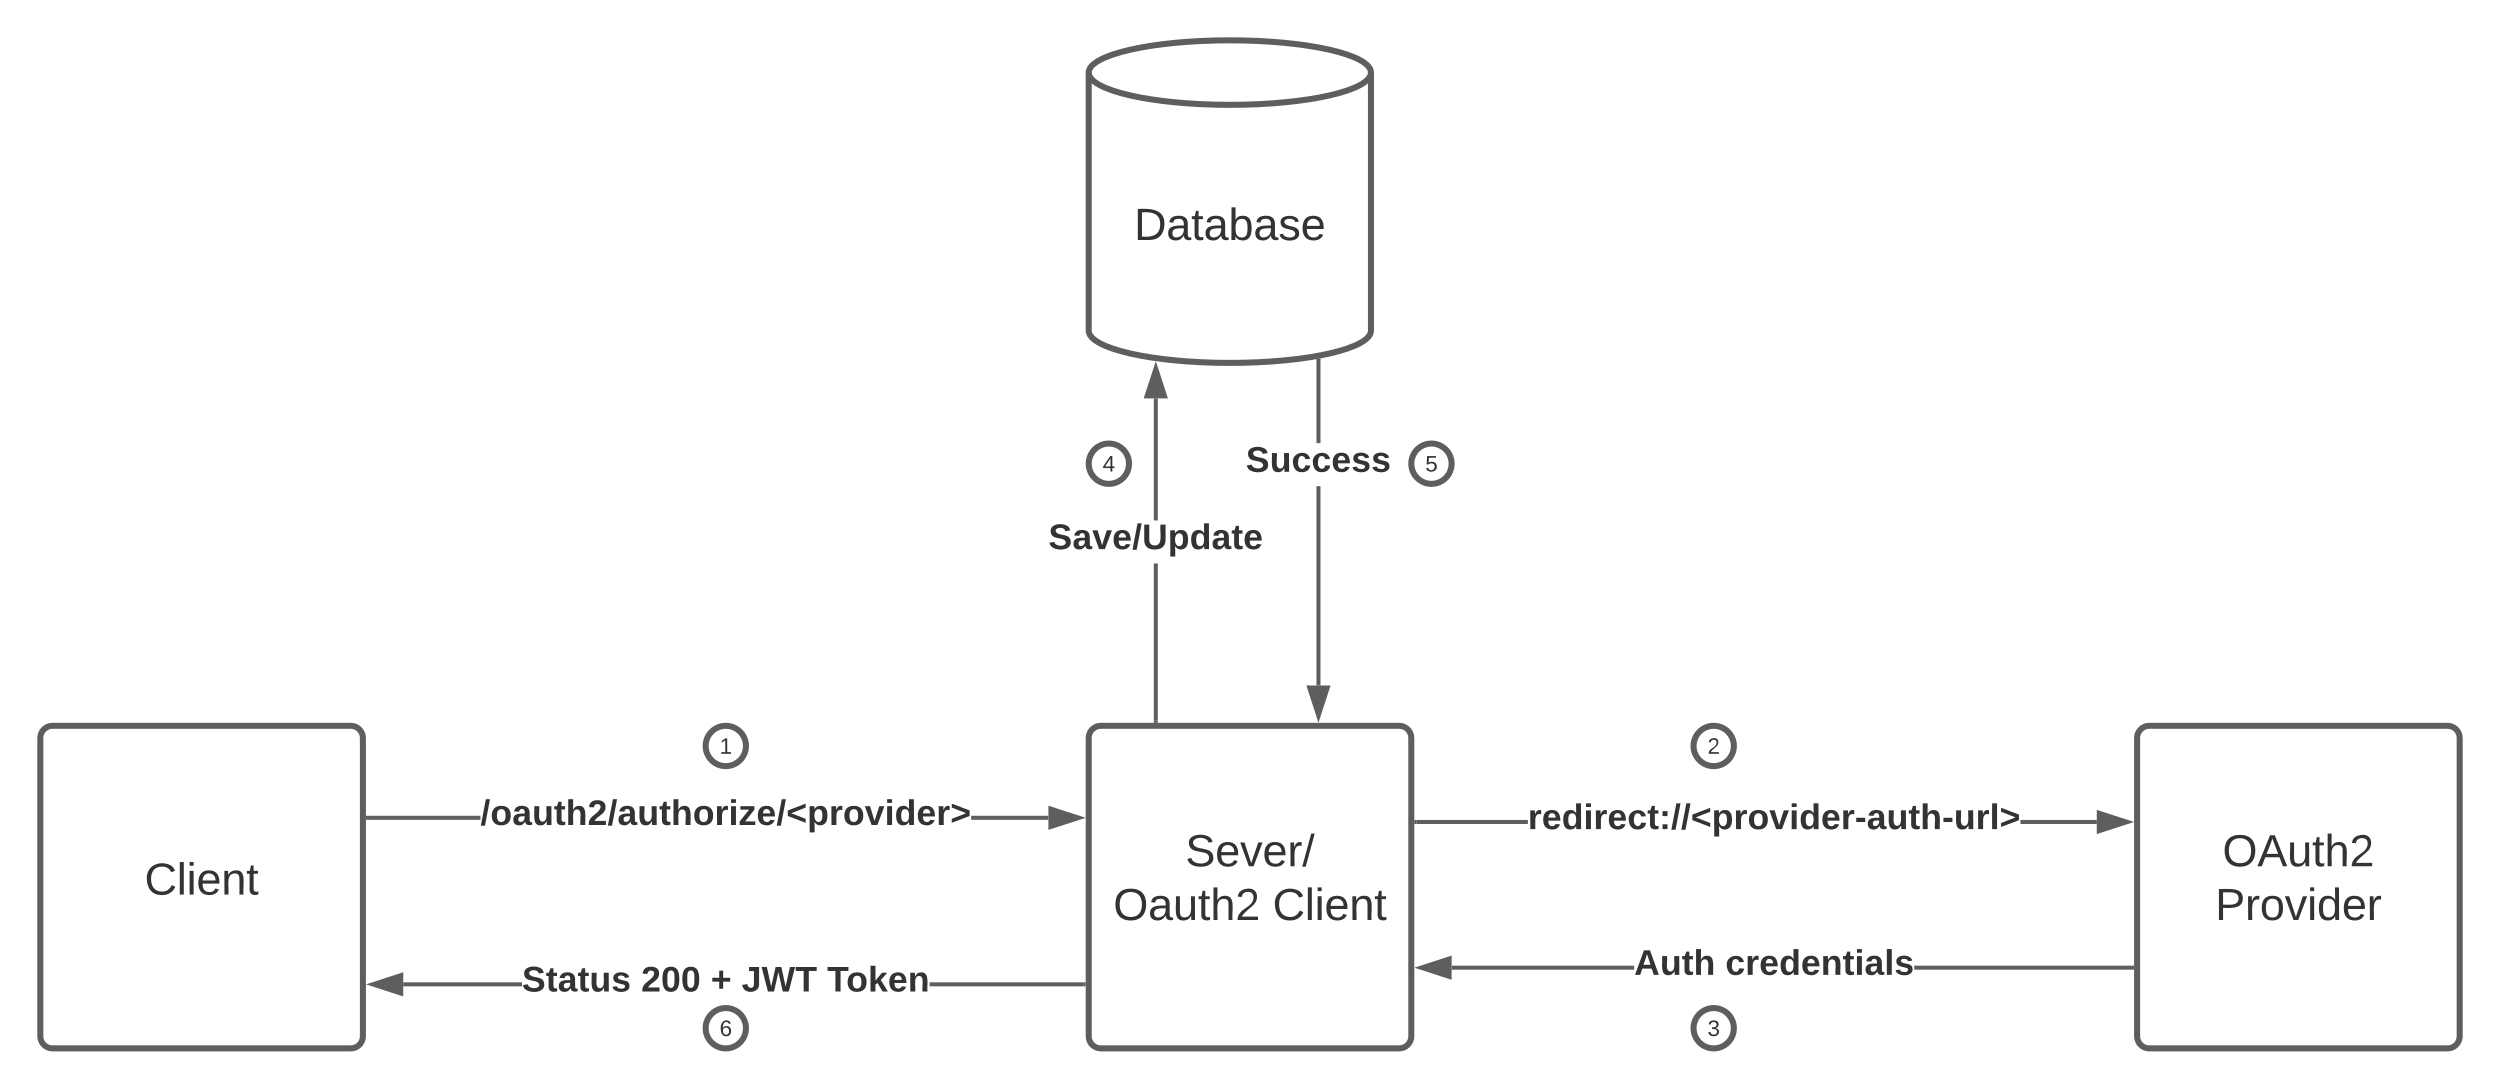 <svg xmlns="http://www.w3.org/2000/svg" xmlns:xlink="http://www.w3.org/1999/xlink" xmlns:lucid="lucid" width="1240" height="540"><g transform="translate(-520 -320)" lucid:page-tab-id="97LK3AbDGQZI"><path d="M0 0h1870.87v1322.83H0z" fill="#fff"/><path d="M540 686c0-3.3 2.7-6 6-6h148c3.3 0 6 2.7 6 6v148c0 3.3-2.7 6-6 6H546c-3.3 0-6-2.7-6-6z" stroke="#5e5e5e" stroke-width="3" fill="#fff"/><use xlink:href="#a" transform="matrix(1,0,0,1,545,685) translate(46.698 78.715)"/><path d="M1060 686c0-3.3 2.7-6 6-6h148c3.3 0 6 2.7 6 6v148c0 3.3-2.7 6-6 6h-148c-3.3 0-6-2.7-6-6z" stroke="#5e5e5e" stroke-width="3" fill="#fff"/><use xlink:href="#b" transform="matrix(1,0,0,1,1065,685) translate(42.932 64.653)"/><use xlink:href="#c" transform="matrix(1,0,0,1,1065,685) translate(7.191 91.319)"/><use xlink:href="#d" transform="matrix(1,0,0,1,1065,685) translate(86.204 91.319)"/><path d="M1580 686c0-3.3 2.7-6 6-6h148c3.3 0 6 2.7 6 6v148c0 3.3-2.7 6-6 6h-148c-3.3 0-6-2.7-6-6z" stroke="#5e5e5e" stroke-width="3" fill="#fff"/><use xlink:href="#e" transform="matrix(1,0,0,1,1585,685) translate(37.346 64.653)"/><use xlink:href="#f" transform="matrix(1,0,0,1,1585,685) translate(33.735 91.319)"/><path d="M758.3 726.63h-55.8v-2h55.8m281.7 2h-38.3v-2h38.3" fill="#5e5e5e"/><path d="M702.53 726.63h-1.03v-2h1.03M1055.26 725.63l-14.26 4.64V721z" fill="#5e5e5e"/><path d="M1058.5 725.63l-18.5 6v-12m2 9.26l10.03-3.27-10.03-3.26" fill="#5e5e5e"/><use xlink:href="#g" transform="matrix(1,0,0,1,758.296,714.964) translate(0 14.222)"/><path d="M778.9 809.23H720v-2h58.9m278.6 2h-76.4v-2h76.4" fill="#5e5e5e"/><path d="M1058.5 809.23h-1.03v-2h1.03M719 812.86l-14.26-4.63L719 803.6z" fill="#5e5e5e"/><path d="M720 814.24l-18.5-6 18.5-6.02m-12.03 6L718 811.5v-6.53" fill="#5e5e5e"/><use xlink:href="#h" transform="matrix(1,0,0,1,778.889,797.562) translate(0 14.222)"/><use xlink:href="#i" transform="matrix(1,0,0,1,778.889,797.562) translate(59.111 14.222)"/><use xlink:href="#j" transform="matrix(1,0,0,1,778.889,797.562) translate(93.679 14.222)"/><use xlink:href="#k" transform="matrix(1,0,0,1,778.889,797.562) translate(108.988 14.222)"/><use xlink:href="#l" transform="matrix(1,0,0,1,778.889,797.562) translate(151.358 14.222)"/><path d="M1277.83 728.7h-55.33v-2h55.33m282.17 2h-37.83v-2H1560" fill="#5e5e5e"/><path d="M1222.53 728.7h-1.03v-2h1.03M1575.26 727.7l-14.26 4.63v-9.27z" fill="#5e5e5e"/><path d="M1578.5 727.7l-18.5 6V721.7m2 9.27l10.03-3.25-10.03-3.26" fill="#5e5e5e"/><use xlink:href="#m" transform="matrix(1,0,0,1,1277.827,717.029) translate(0 14.222)"/><path d="M1330.54 800.97H1240v-2h90.54m246.96 2h-108.04v-2h108.04" fill="#5e5e5e"/><path d="M1578.5 800.97h-1.03v-2h1.03M1239 804.6l-14.26-4.63 14.26-4.64z" fill="#5e5e5e"/><path d="M1240 805.98l-18.5-6 18.5-6.02m-12.03 6l10.03 3.27v-6.52" fill="#5e5e5e"/><use xlink:href="#n" transform="matrix(1,0,0,1,1330.543,789.303) translate(0 14.222)"/><use xlink:href="#o" transform="matrix(1,0,0,1,1330.543,789.303) translate(45.235 14.222)"/><path d="M1200 484c0 8.84-31.34 16-70 16s-70-7.16-70-16V356c0-8.84 31.34-16 70-16s70 7.16 70 16z" stroke="#5e5e5e" stroke-width="3" fill="#fff"/><path d="M1200 356c0 8.84-31.34 16-70 16s-70-7.16-70-16" stroke="#5e5e5e" stroke-width="3" fill="none"/><use xlink:href="#p" transform="matrix(1,0,0,1,1065,377) translate(17.5 62.028)"/><path d="M1094.28 677.5h-2v-78.03h2m0-21.33h-2v-60.52h2" fill="#5e5e5e"/><path d="M1094.28 678.5h-2v-1.03h2M1097.9 516.62h-9.26l4.64-14.27z" fill="#5e5e5e"/><path d="M1099.3 517.62h-12.04l6.02-18.5m-3.26 16.5h6.5l-3.24-10.03" fill="#5e5e5e"/><use xlink:href="#q" transform="matrix(1,0,0,1,1040.041,578.14) translate(0 14.222)"/><path d="M1174.96 660h-2v-98.86h2m0-21.33h-2V498.9h2M1174.96 498.9h-2v-.84l2-.36M1173.96 675.26l-4.63-14.26h9.27z" fill="#5e5e5e"/><path d="M1173.96 678.5l-6-18.5h12m-9.26 2l3.26 10.03 3.26-10.03" fill="#5e5e5e"/><use xlink:href="#r" transform="matrix(1,0,0,1,1137.936,539.805) translate(0 14.222)"/><path d="M890 830c0 5.52-4.48 10-10 10s-10-4.48-10-10 4.48-10 10-10 10 4.48 10 10z" stroke="#5e5e5e" stroke-width="3" fill="#fff"/><use xlink:href="#s" transform="matrix(1,0,0,1,875,825) translate(1.914 8.889)"/><path d="M1380 690c0 5.52-4.48 10-10 10s-10-4.48-10-10 4.48-10 10-10 10 4.48 10 10z" stroke="#5e5e5e" stroke-width="3" fill="#fff"/><use xlink:href="#t" transform="matrix(1,0,0,1,1365,685) translate(1.914 8.889)"/><path d="M1380 830c0 5.52-4.48 10-10 10s-10-4.48-10-10 4.48-10 10-10 10 4.48 10 10z" stroke="#5e5e5e" stroke-width="3" fill="#fff"/><g><use xlink:href="#u" transform="matrix(1,0,0,1,1365,825) translate(1.914 8.889)"/></g><path d="M1240 550c0 5.52-4.48 10-10 10s-10-4.48-10-10 4.48-10 10-10 10 4.48 10 10z" stroke="#5e5e5e" stroke-width="3" fill="#fff"/><g><use xlink:href="#v" transform="matrix(1,0,0,1,1225,545) translate(1.914 8.889)"/></g><path d="M1080 550c0 5.52-4.48 10-10 10s-10-4.48-10-10 4.48-10 10-10 10 4.48 10 10z" stroke="#5e5e5e" stroke-width="3" fill="#fff"/><g><use xlink:href="#w" transform="matrix(1,0,0,1,1065,545) translate(1.914 8.889)"/></g><path d="M890 690c0 5.52-4.48 10-10 10s-10-4.48-10-10 4.48-10 10-10 10 4.48 10 10z" stroke="#5e5e5e" stroke-width="3" fill="#fff"/><g><use xlink:href="#x" transform="matrix(1,0,0,1,875,685) translate(1.914 8.889)"/></g><defs><path fill="#333" d="M212-179c-10-28-35-45-73-45-59 0-87 40-87 99 0 60 29 101 89 101 43 0 62-24 78-52l27 14C228-24 195 4 139 4 59 4 22-46 18-125c-6-104 99-153 187-111 19 9 31 26 39 46" id="y"/><path fill="#333" d="M24 0v-261h32V0H24" id="z"/><path fill="#333" d="M24-231v-30h32v30H24zM24 0v-190h32V0H24" id="A"/><path fill="#333" d="M100-194c63 0 86 42 84 106H49c0 40 14 67 53 68 26 1 43-12 49-29l28 8c-11 28-37 45-77 45C44 4 14-33 15-96c1-61 26-98 85-98zm52 81c6-60-76-77-97-28-3 7-6 17-6 28h103" id="B"/><path fill="#333" d="M117-194c89-4 53 116 60 194h-32v-121c0-31-8-49-39-48C34-167 62-67 57 0H25l-1-190h30c1 10-1 24 2 32 11-22 29-35 61-36" id="C"/><path fill="#333" d="M59-47c-2 24 18 29 38 22v24C64 9 27 4 27-40v-127H5v-23h24l9-43h21v43h35v23H59v120" id="D"/><g id="a"><use transform="matrix(0.062,0,0,0.062,0,0)" xlink:href="#y"/><use transform="matrix(0.062,0,0,0.062,15.988,0)" xlink:href="#z"/><use transform="matrix(0.062,0,0,0.062,20.864,0)" xlink:href="#A"/><use transform="matrix(0.062,0,0,0.062,25.741,0)" xlink:href="#B"/><use transform="matrix(0.062,0,0,0.062,38.086,0)" xlink:href="#C"/><use transform="matrix(0.062,0,0,0.062,50.432,0)" xlink:href="#D"/></g><path fill="#333" d="M185-189c-5-48-123-54-124 2 14 75 158 14 163 119 3 78-121 87-175 55-17-10-28-26-33-46l33-7c5 56 141 63 141-1 0-78-155-14-162-118-5-82 145-84 179-34 5 7 8 16 11 25" id="E"/><path fill="#333" d="M108 0H70L1-190h34L89-25l56-165h34" id="F"/><path fill="#333" d="M114-163C36-179 61-72 57 0H25l-1-190h30c1 12-1 29 2 39 6-27 23-49 58-41v29" id="G"/><path fill="#333" d="M0 4l72-265h28L28 4H0" id="H"/><g id="b"><use transform="matrix(0.062,0,0,0.062,0,0)" xlink:href="#E"/><use transform="matrix(0.062,0,0,0.062,14.815,0)" xlink:href="#B"/><use transform="matrix(0.062,0,0,0.062,27.16,0)" xlink:href="#F"/><use transform="matrix(0.062,0,0,0.062,38.272,0)" xlink:href="#B"/><use transform="matrix(0.062,0,0,0.062,50.617,0)" xlink:href="#G"/><use transform="matrix(0.062,0,0,0.062,57.963,0)" xlink:href="#H"/></g><path fill="#333" d="M140-251c81 0 123 46 123 126C263-46 219 4 140 4 59 4 17-45 17-125s42-126 123-126zm0 227c63 0 89-41 89-101s-29-99-89-99c-61 0-89 39-89 99S79-25 140-24" id="I"/><path fill="#333" d="M141-36C126-15 110 5 73 4 37 3 15-17 15-53c-1-64 63-63 125-63 3-35-9-54-41-54-24 1-41 7-42 31l-33-3c5-37 33-52 76-52 45 0 72 20 72 64v82c-1 20 7 32 28 27v20c-31 9-61-2-59-35zM48-53c0 20 12 33 32 33 41-3 63-29 60-74-43 2-92-5-92 41" id="J"/><path fill="#333" d="M84 4C-5 8 30-112 23-190h32v120c0 31 7 50 39 49 72-2 45-101 50-169h31l1 190h-30c-1-10 1-25-2-33-11 22-28 36-60 37" id="K"/><path fill="#333" d="M106-169C34-169 62-67 57 0H25v-261h32l-1 103c12-21 28-36 61-36 89 0 53 116 60 194h-32v-121c2-32-8-49-39-48" id="L"/><path fill="#333" d="M101-251c82-7 93 87 43 132L82-64C71-53 59-42 53-27h129V0H18c2-99 128-94 128-182 0-28-16-43-45-43s-46 15-49 41l-32-3c6-41 34-60 81-64" id="M"/><g id="c"><use transform="matrix(0.062,0,0,0.062,0,0)" xlink:href="#I"/><use transform="matrix(0.062,0,0,0.062,17.284,0)" xlink:href="#J"/><use transform="matrix(0.062,0,0,0.062,29.63,0)" xlink:href="#K"/><use transform="matrix(0.062,0,0,0.062,41.975,0)" xlink:href="#D"/><use transform="matrix(0.062,0,0,0.062,48.148,0)" xlink:href="#L"/><use transform="matrix(0.062,0,0,0.062,60.494,0)" xlink:href="#M"/></g><g id="d"><use transform="matrix(0.062,0,0,0.062,0,0)" xlink:href="#y"/><use transform="matrix(0.062,0,0,0.062,15.988,0)" xlink:href="#z"/><use transform="matrix(0.062,0,0,0.062,20.864,0)" xlink:href="#A"/><use transform="matrix(0.062,0,0,0.062,25.741,0)" xlink:href="#B"/><use transform="matrix(0.062,0,0,0.062,38.086,0)" xlink:href="#C"/><use transform="matrix(0.062,0,0,0.062,50.432,0)" xlink:href="#D"/></g><path fill="#333" d="M205 0l-28-72H64L36 0H1l101-248h38L239 0h-34zm-38-99l-47-123c-12 45-31 82-46 123h93" id="N"/><g id="e"><use transform="matrix(0.062,0,0,0.062,0,0)" xlink:href="#I"/><use transform="matrix(0.062,0,0,0.062,17.284,0)" xlink:href="#N"/><use transform="matrix(0.062,0,0,0.062,32.099,0)" xlink:href="#K"/><use transform="matrix(0.062,0,0,0.062,44.444,0)" xlink:href="#D"/><use transform="matrix(0.062,0,0,0.062,50.617,0)" xlink:href="#L"/><use transform="matrix(0.062,0,0,0.062,62.963,0)" xlink:href="#M"/></g><path fill="#333" d="M30-248c87 1 191-15 191 75 0 78-77 80-158 76V0H30v-248zm33 125c57 0 124 11 124-50 0-59-68-47-124-48v98" id="O"/><path fill="#333" d="M100-194c62-1 85 37 85 99 1 63-27 99-86 99S16-35 15-95c0-66 28-99 85-99zM99-20c44 1 53-31 53-75 0-43-8-75-51-75s-53 32-53 75 10 74 51 75" id="P"/><path fill="#333" d="M85-194c31 0 48 13 60 33l-1-100h32l1 261h-30c-2-10 0-23-3-31C134-8 116 4 85 4 32 4 16-35 15-94c0-66 23-100 70-100zm9 24c-40 0-46 34-46 75 0 40 6 74 45 74 42 0 51-32 51-76 0-42-9-74-50-73" id="Q"/><g id="f"><use transform="matrix(0.062,0,0,0.062,0,0)" xlink:href="#O"/><use transform="matrix(0.062,0,0,0.062,14.815,0)" xlink:href="#G"/><use transform="matrix(0.062,0,0,0.062,22.16,0)" xlink:href="#P"/><use transform="matrix(0.062,0,0,0.062,34.506,0)" xlink:href="#F"/><use transform="matrix(0.062,0,0,0.062,45.617,0)" xlink:href="#A"/><use transform="matrix(0.062,0,0,0.062,50.494,0)" xlink:href="#Q"/><use transform="matrix(0.062,0,0,0.062,62.84,0)" xlink:href="#B"/><use transform="matrix(0.062,0,0,0.062,75.185,0)" xlink:href="#G"/></g><path fill="#333" d="M4 7l51-268h42L46 7H4" id="R"/><path fill="#333" d="M110-194c64 0 96 36 96 99 0 64-35 99-97 99-61 0-95-36-95-99 0-62 34-99 96-99zm-1 164c35 0 45-28 45-65 0-40-10-65-43-65-34 0-45 26-45 65 0 36 10 65 43 65" id="S"/><path fill="#333" d="M133-34C117-15 103 5 69 4 32 3 11-16 11-54c-1-60 55-63 116-61 1-26-3-47-28-47-18 1-26 9-28 27l-52-2c7-38 36-58 82-57s74 22 75 68l1 82c-1 14 12 18 25 15v27c-30 8-71 5-69-32zm-48 3c29 0 43-24 42-57-32 0-66-3-65 30 0 17 8 27 23 27" id="T"/><path fill="#333" d="M85 4C-2 5 27-109 22-190h50c7 57-23 150 33 157 60-5 35-97 40-157h50l1 190h-47c-2-12 1-28-3-38-12 25-28 42-61 42" id="U"/><path fill="#333" d="M115-3C79 11 28 4 28-45v-112H4v-33h27l15-45h31v45h36v33H77v99c-1 23 16 31 38 25v30" id="V"/><path fill="#333" d="M114-157C55-157 80-60 75 0H25v-261h50l-1 109c12-26 28-41 61-42 86-1 58 113 63 194h-50c-7-57 23-157-34-157" id="W"/><path fill="#333" d="M182-182c0 78-84 86-111 141h115V0H12c-6-101 99-100 120-180 1-22-12-31-33-32-23 0-32 14-35 34l-49-3c5-45 32-70 84-70 51 0 83 22 83 69" id="X"/><path fill="#333" d="M135-150c-39-12-60 13-60 57V0H25l-1-190h47c2 13-1 29 3 40 6-28 27-53 61-41v41" id="Y"/><path fill="#333" d="M25-224v-37h50v37H25zM25 0v-190h50V0H25" id="Z"/><path fill="#333" d="M12 0v-35l95-120H19v-35h142v35L67-36h103V0H12" id="aa"/><path fill="#333" d="M185-48c-13 30-37 53-82 52C43 2 14-33 14-96s30-98 90-98c62 0 83 45 84 108H66c0 31 8 55 39 56 18 0 30-7 34-22zm-45-69c5-46-57-63-70-21-2 6-4 13-4 21h74" id="ab"/><path fill="#333" d="M15-91v-56l181-69v40L49-119l147 57v40" id="ac"/><path fill="#333" d="M135-194c53 0 70 44 70 98 0 56-19 98-73 100-31 1-45-17-59-34 3 33 2 69 2 105H25l-1-265h48c2 10 0 23 3 31 11-24 29-35 60-35zM114-30c33 0 39-31 40-66 0-38-9-64-40-64-56 0-55 130 0 130" id="ad"/><path fill="#333" d="M128 0H69L1-190h53L99-40l48-150h52" id="ae"/><path fill="#333" d="M88-194c31-1 46 15 58 34l-1-101h50l1 261h-48c-2-10 0-23-3-31C134-8 116 4 84 4 32 4 16-41 15-95c0-56 19-97 73-99zm17 164c33 0 40-30 41-66 1-37-9-64-41-64s-38 30-39 65c0 43 13 65 39 65" id="af"/><path fill="#333" d="M15-22v-40l146-57-146-57v-40l181 69v56" id="ag"/><g id="g"><use transform="matrix(0.049,0,0,0.049,0,0)" xlink:href="#R"/><use transform="matrix(0.049,0,0,0.049,4.938,0)" xlink:href="#S"/><use transform="matrix(0.049,0,0,0.049,15.753,0)" xlink:href="#T"/><use transform="matrix(0.049,0,0,0.049,25.63,0)" xlink:href="#U"/><use transform="matrix(0.049,0,0,0.049,36.444,0)" xlink:href="#V"/><use transform="matrix(0.049,0,0,0.049,42.321,0)" xlink:href="#W"/><use transform="matrix(0.049,0,0,0.049,53.136,0)" xlink:href="#X"/><use transform="matrix(0.049,0,0,0.049,63.012,0)" xlink:href="#R"/><use transform="matrix(0.049,0,0,0.049,67.951,0)" xlink:href="#T"/><use transform="matrix(0.049,0,0,0.049,77.827,0)" xlink:href="#U"/><use transform="matrix(0.049,0,0,0.049,88.642,0)" xlink:href="#V"/><use transform="matrix(0.049,0,0,0.049,94.519,0)" xlink:href="#W"/><use transform="matrix(0.049,0,0,0.049,105.333,0)" xlink:href="#S"/><use transform="matrix(0.049,0,0,0.049,116.148,0)" xlink:href="#Y"/><use transform="matrix(0.049,0,0,0.049,123.062,0)" xlink:href="#Z"/><use transform="matrix(0.049,0,0,0.049,128,0)" xlink:href="#aa"/><use transform="matrix(0.049,0,0,0.049,136.889,0)" xlink:href="#ab"/><use transform="matrix(0.049,0,0,0.049,146.765,0)" xlink:href="#R"/><use transform="matrix(0.049,0,0,0.049,151.704,0)" xlink:href="#ac"/><use transform="matrix(0.049,0,0,0.049,162.074,0)" xlink:href="#ad"/><use transform="matrix(0.049,0,0,0.049,172.889,0)" xlink:href="#Y"/><use transform="matrix(0.049,0,0,0.049,179.802,0)" xlink:href="#S"/><use transform="matrix(0.049,0,0,0.049,190.617,0)" xlink:href="#ae"/><use transform="matrix(0.049,0,0,0.049,200.494,0)" xlink:href="#Z"/><use transform="matrix(0.049,0,0,0.049,205.432,0)" xlink:href="#af"/><use transform="matrix(0.049,0,0,0.049,216.247,0)" xlink:href="#ab"/><use transform="matrix(0.049,0,0,0.049,226.123,0)" xlink:href="#Y"/><use transform="matrix(0.049,0,0,0.049,233.037,0)" xlink:href="#ag"/></g><path fill="#333" d="M169-182c-1-43-94-46-97-3 18 66 151 10 154 114 3 95-165 93-204 36-6-8-10-19-12-30l50-8c3 46 112 56 116 5-17-69-150-10-154-114-4-87 153-88 188-35 5 8 8 18 10 28" id="ah"/><path fill="#333" d="M137-138c1-29-70-34-71-4 15 46 118 7 119 86 1 83-164 76-172 9l43-7c4 19 20 25 44 25 33 8 57-30 24-41C81-84 22-81 20-136c-2-80 154-74 161-7" id="ai"/><g id="h"><use transform="matrix(0.049,0,0,0.049,0,0)" xlink:href="#ah"/><use transform="matrix(0.049,0,0,0.049,11.852,0)" xlink:href="#V"/><use transform="matrix(0.049,0,0,0.049,17.728,0)" xlink:href="#T"/><use transform="matrix(0.049,0,0,0.049,27.605,0)" xlink:href="#V"/><use transform="matrix(0.049,0,0,0.049,33.481,0)" xlink:href="#U"/><use transform="matrix(0.049,0,0,0.049,44.296,0)" xlink:href="#ai"/></g><path fill="#333" d="M101-251c68 0 84 54 84 127C185-50 166 4 99 4S15-52 14-124c-1-75 17-127 87-127zm-1 216c37-5 36-46 36-89s4-89-36-89c-39 0-36 45-36 89 0 43-3 85 36 89" id="aj"/><g id="i"><use transform="matrix(0.049,0,0,0.049,0,0)" xlink:href="#X"/><use transform="matrix(0.049,0,0,0.049,9.877,0)" xlink:href="#aj"/><use transform="matrix(0.049,0,0,0.049,19.753,0)" xlink:href="#aj"/></g><path fill="#333" d="M125-100v72H85v-72H15v-39h70v-72h40v72h71v39h-71" id="ak"/><use transform="matrix(0.049,0,0,0.049,0,0)" xlink:href="#ak" id="j"/><path fill="#333" d="M176-78C186 10 51 31 16-35c-5-9-9-19-11-32l52-8c4 21 12 37 35 38 23 0 32-16 32-40v-130H75v-41h101v170" id="al"/><path fill="#333" d="M275 0h-61l-44-196L126 0H64L0-248h53L97-49l45-199h58l43 199 44-199h52" id="am"/><path fill="#333" d="M136-208V0H84v-208H4v-40h212v40h-80" id="an"/><g id="k"><use transform="matrix(0.049,0,0,0.049,0,0)" xlink:href="#al"/><use transform="matrix(0.049,0,0,0.049,9.877,0)" xlink:href="#am"/><use transform="matrix(0.049,0,0,0.049,26.617,0)" xlink:href="#an"/></g><path fill="#333" d="M147 0L96-86 75-71V0H25v-261h50v150l67-79h53l-66 74L201 0h-54" id="ao"/><path fill="#333" d="M135-194c87-1 58 113 63 194h-50c-7-57 23-157-34-157-59 0-34 97-39 157H25l-1-190h47c2 12-1 28 3 38 12-26 28-41 61-42" id="ap"/><g id="l"><use transform="matrix(0.049,0,0,0.049,0,0)" xlink:href="#an"/><use transform="matrix(0.049,0,0,0.049,9.481,0)" xlink:href="#S"/><use transform="matrix(0.049,0,0,0.049,20.296,0)" xlink:href="#ao"/><use transform="matrix(0.049,0,0,0.049,30.173,0)" xlink:href="#ab"/><use transform="matrix(0.049,0,0,0.049,40.049,0)" xlink:href="#ap"/></g><path fill="#333" d="M190-63c-7 42-38 67-86 67-59 0-84-38-90-98-12-110 154-137 174-36l-49 2c-2-19-15-32-35-32-30 0-35 28-38 64-6 74 65 87 74 30" id="aq"/><path fill="#333" d="M35-132v-50h50v50H35zM35 0v-49h50V0H35" id="ar"/><path fill="#333" d="M14-72v-43h91v43H14" id="as"/><path fill="#333" d="M25 0v-261h50V0H25" id="at"/><g id="m"><use transform="matrix(0.049,0,0,0.049,0,0)" xlink:href="#Y"/><use transform="matrix(0.049,0,0,0.049,6.914,0)" xlink:href="#ab"/><use transform="matrix(0.049,0,0,0.049,16.79,0)" xlink:href="#af"/><use transform="matrix(0.049,0,0,0.049,27.605,0)" xlink:href="#Z"/><use transform="matrix(0.049,0,0,0.049,32.543,0)" xlink:href="#Y"/><use transform="matrix(0.049,0,0,0.049,39.457,0)" xlink:href="#ab"/><use transform="matrix(0.049,0,0,0.049,49.333,0)" xlink:href="#aq"/><use transform="matrix(0.049,0,0,0.049,59.21,0)" xlink:href="#V"/><use transform="matrix(0.049,0,0,0.049,65.086,0)" xlink:href="#ar"/><use transform="matrix(0.049,0,0,0.049,70.963,0)" xlink:href="#R"/><use transform="matrix(0.049,0,0,0.049,75.901,0)" xlink:href="#R"/><use transform="matrix(0.049,0,0,0.049,80.84,0)" xlink:href="#ac"/><use transform="matrix(0.049,0,0,0.049,91.21,0)" xlink:href="#ad"/><use transform="matrix(0.049,0,0,0.049,102.025,0)" xlink:href="#Y"/><use transform="matrix(0.049,0,0,0.049,108.938,0)" xlink:href="#S"/><use transform="matrix(0.049,0,0,0.049,119.753,0)" xlink:href="#ae"/><use transform="matrix(0.049,0,0,0.049,129.63,0)" xlink:href="#Z"/><use transform="matrix(0.049,0,0,0.049,134.568,0)" xlink:href="#af"/><use transform="matrix(0.049,0,0,0.049,145.383,0)" xlink:href="#ab"/><use transform="matrix(0.049,0,0,0.049,155.259,0)" xlink:href="#Y"/><use transform="matrix(0.049,0,0,0.049,162.173,0)" xlink:href="#as"/><use transform="matrix(0.049,0,0,0.049,168.049,0)" xlink:href="#T"/><use transform="matrix(0.049,0,0,0.049,177.926,0)" xlink:href="#U"/><use transform="matrix(0.049,0,0,0.049,188.741,0)" xlink:href="#V"/><use transform="matrix(0.049,0,0,0.049,194.617,0)" xlink:href="#W"/><use transform="matrix(0.049,0,0,0.049,205.432,0)" xlink:href="#as"/><use transform="matrix(0.049,0,0,0.049,211.309,0)" xlink:href="#U"/><use transform="matrix(0.049,0,0,0.049,222.123,0)" xlink:href="#Y"/><use transform="matrix(0.049,0,0,0.049,229.037,0)" xlink:href="#at"/><use transform="matrix(0.049,0,0,0.049,233.975,0)" xlink:href="#ag"/></g><path fill="#333" d="M199 0l-22-63H83L61 0H9l90-248h61L250 0h-51zm-33-102l-36-108c-10 38-24 72-36 108h72" id="au"/><g id="n"><use transform="matrix(0.049,0,0,0.049,0,0)" xlink:href="#au"/><use transform="matrix(0.049,0,0,0.049,12.79,0)" xlink:href="#U"/><use transform="matrix(0.049,0,0,0.049,23.605,0)" xlink:href="#V"/><use transform="matrix(0.049,0,0,0.049,29.481,0)" xlink:href="#W"/></g><g id="o"><use transform="matrix(0.049,0,0,0.049,0,0)" xlink:href="#aq"/><use transform="matrix(0.049,0,0,0.049,9.877,0)" xlink:href="#Y"/><use transform="matrix(0.049,0,0,0.049,16.79,0)" xlink:href="#ab"/><use transform="matrix(0.049,0,0,0.049,26.667,0)" xlink:href="#af"/><use transform="matrix(0.049,0,0,0.049,37.481,0)" xlink:href="#ab"/><use transform="matrix(0.049,0,0,0.049,47.358,0)" xlink:href="#ap"/><use transform="matrix(0.049,0,0,0.049,58.173,0)" xlink:href="#V"/><use transform="matrix(0.049,0,0,0.049,64.049,0)" xlink:href="#Z"/><use transform="matrix(0.049,0,0,0.049,68.988,0)" xlink:href="#T"/><use transform="matrix(0.049,0,0,0.049,78.864,0)" xlink:href="#at"/><use transform="matrix(0.049,0,0,0.049,83.802,0)" xlink:href="#ai"/></g><path fill="#333" d="M30-248c118-7 216 8 213 122C240-48 200 0 122 0H30v-248zM63-27c89 8 146-16 146-99s-60-101-146-95v194" id="av"/><path fill="#333" d="M115-194c53 0 69 39 70 98 0 66-23 100-70 100C84 3 66-7 56-30L54 0H23l1-261h32v101c10-23 28-34 59-34zm-8 174c40 0 45-34 45-75 0-40-5-75-45-74-42 0-51 32-51 76 0 43 10 73 51 73" id="aw"/><path fill="#333" d="M135-143c-3-34-86-38-87 0 15 53 115 12 119 90S17 21 10-45l28-5c4 36 97 45 98 0-10-56-113-15-118-90-4-57 82-63 122-42 12 7 21 19 24 35" id="ax"/><g id="p"><use transform="matrix(0.062,0,0,0.062,0,0)" xlink:href="#av"/><use transform="matrix(0.062,0,0,0.062,15.988,0)" xlink:href="#J"/><use transform="matrix(0.062,0,0,0.062,28.333,0)" xlink:href="#D"/><use transform="matrix(0.062,0,0,0.062,34.506,0)" xlink:href="#J"/><use transform="matrix(0.062,0,0,0.062,46.852,0)" xlink:href="#aw"/><use transform="matrix(0.062,0,0,0.062,59.198,0)" xlink:href="#J"/><use transform="matrix(0.062,0,0,0.062,71.543,0)" xlink:href="#ax"/><use transform="matrix(0.062,0,0,0.062,82.654,0)" xlink:href="#B"/></g><path fill="#333" d="M238-95c0 69-44 99-111 99C63 4 22-25 22-93v-155h51v151c-1 38 19 59 55 60 90 1 49-130 58-211h52v153" id="ay"/><g id="q"><use transform="matrix(0.049,0,0,0.049,0,0)" xlink:href="#ah"/><use transform="matrix(0.049,0,0,0.049,11.852,0)" xlink:href="#T"/><use transform="matrix(0.049,0,0,0.049,21.728,0)" xlink:href="#ae"/><use transform="matrix(0.049,0,0,0.049,31.605,0)" xlink:href="#ab"/><use transform="matrix(0.049,0,0,0.049,41.481,0)" xlink:href="#R"/><use transform="matrix(0.049,0,0,0.049,46.42,0)" xlink:href="#ay"/><use transform="matrix(0.049,0,0,0.049,59.21,0)" xlink:href="#ad"/><use transform="matrix(0.049,0,0,0.049,70.025,0)" xlink:href="#af"/><use transform="matrix(0.049,0,0,0.049,80.84,0)" xlink:href="#T"/><use transform="matrix(0.049,0,0,0.049,90.716,0)" xlink:href="#V"/><use transform="matrix(0.049,0,0,0.049,96.593,0)" xlink:href="#ab"/></g><g id="r"><use transform="matrix(0.049,0,0,0.049,0,0)" xlink:href="#ah"/><use transform="matrix(0.049,0,0,0.049,11.852,0)" xlink:href="#U"/><use transform="matrix(0.049,0,0,0.049,22.667,0)" xlink:href="#aq"/><use transform="matrix(0.049,0,0,0.049,32.543,0)" xlink:href="#aq"/><use transform="matrix(0.049,0,0,0.049,42.42,0)" xlink:href="#ab"/><use transform="matrix(0.049,0,0,0.049,52.296,0)" xlink:href="#ai"/><use transform="matrix(0.049,0,0,0.049,62.173,0)" xlink:href="#ai"/></g><path fill="#333" d="M110-160c48 1 74 30 74 79 0 53-28 85-80 85-65 0-83-55-86-122-5-90 50-162 133-122 14 7 22 21 27 39l-31 6c-5-40-67-38-82-6-9 19-15 44-15 74 11-20 30-34 60-33zm-7 138c34 0 49-23 49-58s-16-56-50-56c-29 0-50 16-49 49 1 36 15 65 50 65" id="az"/><use transform="matrix(0.031,0,0,0.031,0,0)" xlink:href="#az" id="s"/><use transform="matrix(0.031,0,0,0.031,0,0)" xlink:href="#M" id="t"/><path fill="#333" d="M126-127c33 6 58 20 58 59 0 88-139 92-164 29-3-8-5-16-6-25l32-3c6 27 21 44 54 44 32 0 52-15 52-46 0-38-36-46-79-43v-28c39 1 72-4 72-42 0-27-17-43-46-43-28 0-47 15-49 41l-32-3c6-42 35-63 81-64 48-1 79 21 79 65 0 36-21 52-52 59" id="aA"/><use transform="matrix(0.031,0,0,0.031,0,0)" xlink:href="#aA" id="u"/><path fill="#333" d="M54-142c48-35 137-8 131 61C196 18 31 33 14-55l32-4c7 23 22 37 52 37 35-1 51-22 54-58 4-55-73-65-99-34H22l8-134h141v27H59" id="aB"/><use transform="matrix(0.031,0,0,0.031,0,0)" xlink:href="#aB" id="v"/><path fill="#333" d="M155-56V0h-30v-56H8v-25l114-167h33v167h35v25h-35zm-30-156c-27 46-58 90-88 131h88v-131" id="aC"/><use transform="matrix(0.031,0,0,0.031,0,0)" xlink:href="#aC" id="w"/><path fill="#333" d="M27 0v-27h64v-190l-56 39v-29l58-41h29v221h61V0H27" id="aD"/><use transform="matrix(0.031,0,0,0.031,0,0)" xlink:href="#aD" id="x"/></defs></g></svg>